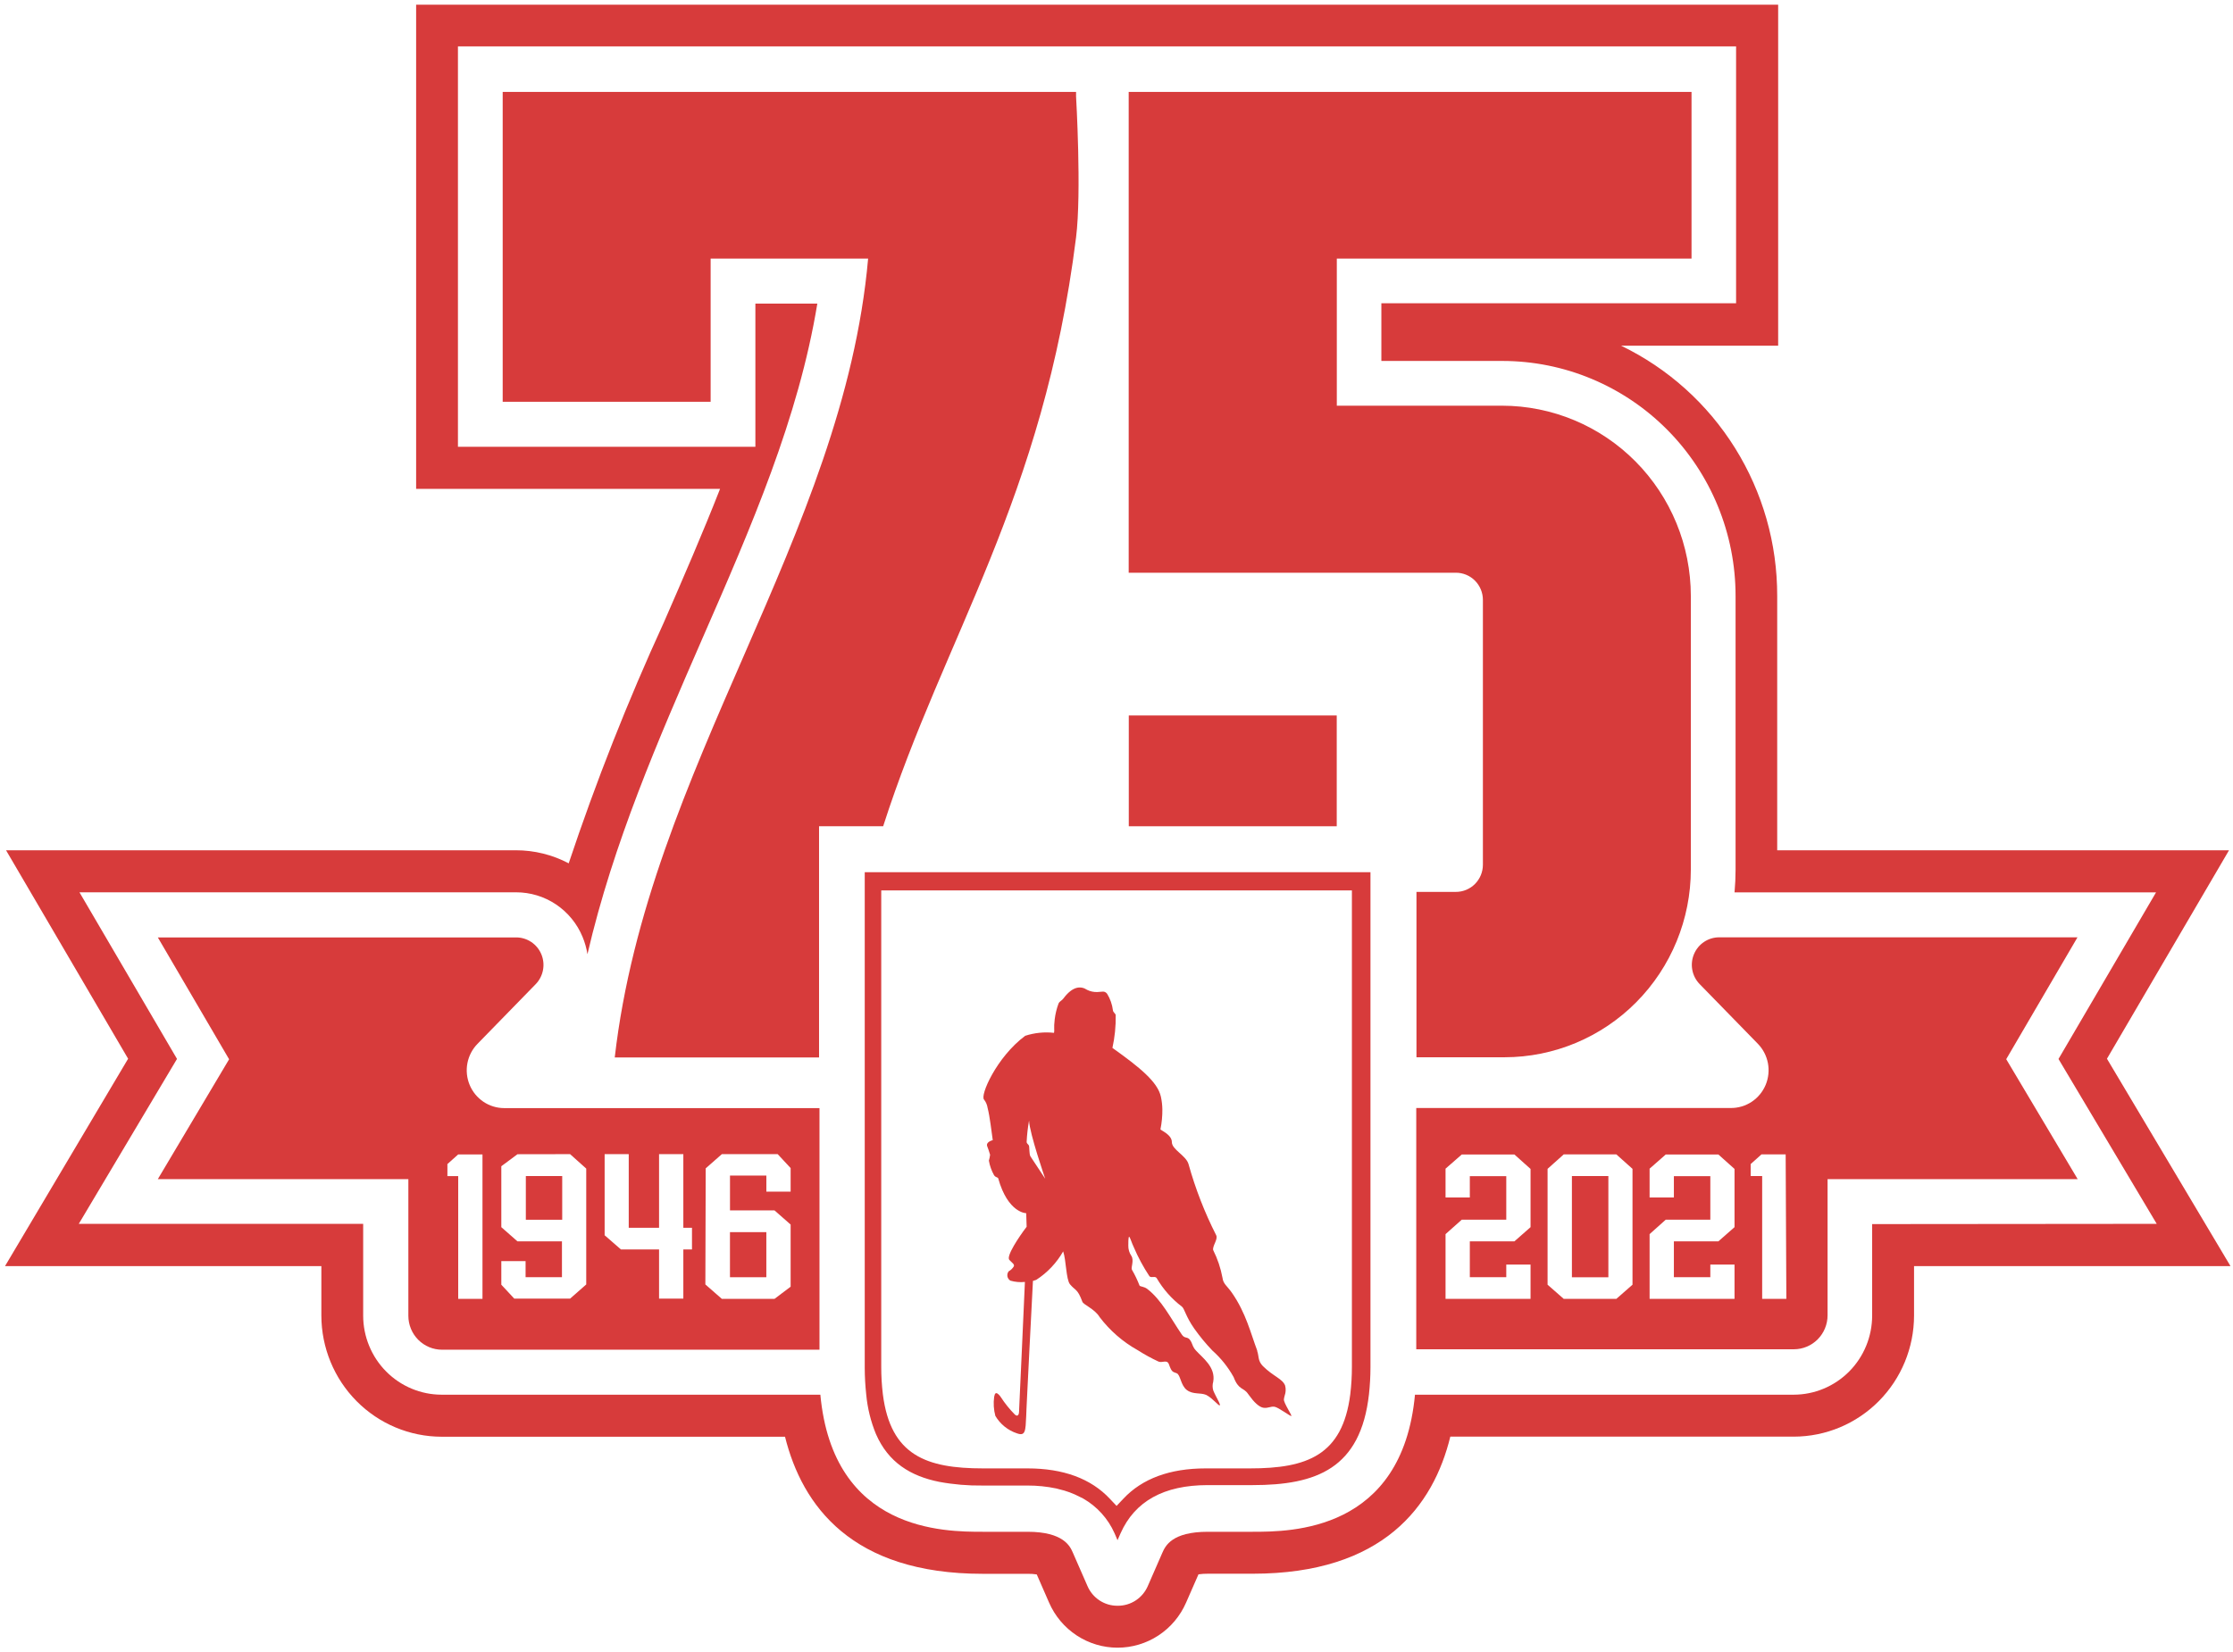 <svg width="177" height="131" viewBox="0 0 177 131" fill="none" xmlns="http://www.w3.org/2000/svg">
<path d="M106.07 69.152H68.544V108.446C68.546 109.151 68.585 109.856 68.661 110.557C68.76 111.639 69.021 112.7 69.435 113.704C70.414 115.947 72.174 117.037 74.461 117.492C75.59 117.7 76.737 117.797 77.885 117.782H81.439C82.212 117.779 82.983 117.857 83.74 118.017L83.945 118.072C84.517 118.202 85.069 118.406 85.588 118.679L85.856 118.811C86.957 119.439 87.831 120.406 88.348 121.571L88.581 122.116L88.821 121.571C89.951 119.031 92.245 117.748 95.73 117.748H99.284C104.338 117.748 107.857 116.444 108.515 110.523C108.591 109.821 108.63 109.116 108.631 108.411V69.152H106.063H106.07ZM107.159 83.837V108.363C107.161 109.096 107.117 109.829 107.029 110.557C106.412 115.388 103.605 116.423 99.079 116.423H95.566C92.731 116.423 90.539 117.23 89.04 118.831L88.506 119.397L87.972 118.831C86.472 117.23 84.281 116.423 81.446 116.423H77.926C73.427 116.423 70.599 115.395 69.982 110.557C69.894 109.829 69.85 109.096 69.852 108.363V70.595H107.159V83.837Z" fill="#D73B3B"/>
<path d="M88.437 80.476C88.396 80.331 88.238 80.269 88.218 80.11C88.16 79.639 88.001 79.187 87.752 78.785C87.533 78.529 87.368 78.647 86.978 78.654C86.699 78.665 86.421 78.606 86.17 78.481C85.67 78.15 85.02 78.184 84.287 79.171C84.171 79.337 83.979 79.385 83.903 79.572C83.755 79.972 83.654 80.389 83.602 80.814C83.513 81.538 83.602 81.676 83.547 81.89C82.777 81.805 81.998 81.885 81.26 82.125C78.987 83.816 77.652 86.886 78.008 87.19C78.152 87.377 78.246 87.598 78.281 87.832C78.473 88.57 78.59 89.736 78.692 90.399C78.692 90.399 78.138 90.523 78.247 90.868C78.337 91.094 78.414 91.324 78.48 91.558C78.461 91.715 78.429 91.87 78.384 92.021C78.453 92.423 78.59 92.81 78.788 93.166C78.912 93.373 79.096 93.325 79.124 93.428C79.898 96.189 81.343 96.189 81.343 96.189L81.377 97.265C80.76 98.073 79.733 99.612 80.007 99.894C80.281 100.177 80.397 100.219 80.37 100.391C80.27 100.563 80.126 100.704 79.952 100.798C79.908 100.854 79.877 100.919 79.86 100.988C79.843 101.057 79.841 101.129 79.853 101.199C79.867 101.269 79.894 101.336 79.935 101.394C79.976 101.452 80.028 101.501 80.089 101.537C80.463 101.645 80.853 101.68 81.24 101.64L81 107.002L80.836 110.577L80.774 111.957C80.774 112.095 80.692 112.385 80.439 112.15C80.024 111.729 79.652 111.267 79.329 110.77C79.28 110.695 79.223 110.625 79.158 110.563C79.001 110.404 78.898 110.439 78.85 110.563C78.829 110.626 78.813 110.691 78.802 110.756C78.733 111.259 78.766 111.771 78.898 112.261C79.282 112.913 79.888 113.403 80.603 113.641C81.288 113.889 81.288 113.461 81.343 112.261C81.343 112.095 81.377 111.474 81.418 110.604C81.459 109.735 81.52 108.438 81.596 107.03C81.678 105.305 81.781 103.372 81.877 101.558C81.965 101.536 82.052 101.508 82.137 101.475C83.018 100.906 83.751 100.132 84.273 99.218C84.513 99.908 84.499 101.44 84.814 101.827C85.246 102.344 85.41 102.165 85.793 103.207C85.882 103.455 86.773 103.773 87.163 104.428C87.98 105.503 89.008 106.395 90.183 107.051C90.712 107.389 91.263 107.691 91.833 107.955C92.141 108.079 92.518 107.754 92.662 108.189C92.888 108.817 92.963 108.755 93.271 108.879C93.579 109.003 93.579 109.838 94.079 110.211C94.579 110.584 95.147 110.397 95.613 110.598L95.682 110.639C96.12 110.874 96.599 111.474 96.681 111.426C96.764 111.377 96.544 111.032 96.353 110.639C96.284 110.508 96.223 110.37 96.168 110.239C96.102 110.013 96.102 109.774 96.168 109.549C96.373 108.382 95.312 107.651 94.798 107.078C94.704 106.982 94.627 106.87 94.572 106.747C94.203 105.719 94.011 106.291 93.675 105.808C92.778 104.49 92.059 103.048 90.936 102.192C90.683 101.999 90.402 102.02 90.327 101.93C90.16 101.496 89.959 101.076 89.724 100.674C89.621 100.515 89.916 99.929 89.676 99.57C89.513 99.331 89.43 99.046 89.436 98.756C89.436 97.458 89.573 98.266 89.868 98.88C90.212 99.688 90.629 100.462 91.114 101.192C91.278 101.35 91.566 101.137 91.689 101.344C92.202 102.221 92.881 102.988 93.689 103.6C93.888 103.759 93.997 104.387 94.654 105.325C95.092 105.945 95.575 106.531 96.099 107.078C96.775 107.679 97.344 108.391 97.784 109.183C98.188 110.246 98.558 109.976 98.927 110.515C98.958 110.564 98.992 110.61 99.03 110.653C99.379 111.143 99.804 111.577 100.167 111.619C100.53 111.66 100.722 111.488 101.03 111.536C101.338 111.584 102.29 112.309 102.358 112.268C102.427 112.226 101.735 111.212 101.769 110.949C101.781 110.849 101.801 110.75 101.831 110.653C101.923 110.396 101.935 110.116 101.865 109.852C101.653 109.307 100.92 109.128 100.098 108.306C99.688 107.886 99.797 107.506 99.653 107.12C99.656 107.106 99.656 107.092 99.653 107.078C99.153 105.767 98.77 104.104 97.647 102.496C97.257 101.937 96.962 101.806 96.901 101.309C96.759 100.544 96.51 99.802 96.161 99.108C96.099 98.763 96.565 98.259 96.401 97.935C95.486 96.133 94.752 94.245 94.209 92.297C94.011 91.607 92.888 91.151 92.888 90.551C92.888 89.95 91.977 89.612 91.984 89.536C92.091 89.014 92.141 88.482 92.135 87.949C92.129 87.612 92.09 87.277 92.018 86.948C91.758 85.775 90.347 84.63 88.177 83.084C88.366 82.228 88.454 81.352 88.437 80.476ZM81.678 91.683C81.569 91.503 81.609 90.923 81.555 90.82C81.5 90.716 81.377 90.668 81.377 90.53C81.405 89.965 81.469 89.403 81.568 88.846C81.609 89.868 82.849 93.456 82.849 93.456C82.849 93.456 81.781 91.848 81.678 91.683Z" fill="#D73B3B"/>
<path d="M85.295 18.82C85.74 15.266 85.295 7.648 85.295 7.648V7.289H39.846V31.856H56.329V20.504H68.812C66.854 42.587 51.371 60.853 48.728 83.84H64.923V65.511H70.004C74.825 50.467 82.686 39.661 85.295 18.82Z" fill="#D73B3B"/>
<path d="M117.543 47.562V68.561C117.543 69.132 117.317 69.68 116.917 70.084C116.516 70.487 115.973 70.714 115.406 70.714H112.277V83.826H119.255C123.173 83.824 126.93 82.254 129.699 79.462C132.469 76.669 134.025 72.882 134.025 68.934V47.252C134.023 43.252 132.447 39.418 129.641 36.589C126.836 33.761 123.031 32.17 119.063 32.166H105.963V20.504H134.08V7.289H89.467V45.409H115.392C115.674 45.407 115.953 45.462 116.214 45.569C116.475 45.676 116.712 45.835 116.912 46.035C117.112 46.235 117.27 46.473 117.379 46.735C117.487 46.997 117.543 47.278 117.543 47.562Z" fill="#D73B3B"/>
<path d="M37.847 82.764L42.455 78.037C42.756 77.73 42.959 77.341 43.04 76.918C43.121 76.495 43.076 76.058 42.91 75.66C42.745 75.263 42.466 74.924 42.11 74.687C41.754 74.449 41.335 74.323 40.908 74.324H12.51L18.16 83.985L12.51 93.488H32.369V104.322C32.369 105.036 32.65 105.72 33.151 106.225C33.652 106.73 34.331 107.013 35.039 107.013H64.957V87.857H39.963C39.378 87.856 38.806 87.681 38.319 87.354C37.833 87.027 37.453 86.562 37.227 86.019C37.001 85.475 36.939 84.876 37.049 84.297C37.16 83.718 37.437 83.185 37.847 82.764ZM38.244 102.983H36.32V93.246H35.464V92.294L36.32 91.528H38.244V102.983ZM55.939 92.632L57.219 91.507H61.643L62.67 92.611V94.481H60.746V93.205H57.863V95.965H61.389L62.67 97.09V102.017L61.389 102.983H57.219L55.911 101.838L55.939 92.632ZM47.927 91.507H49.837V97.345H52.241V91.507H54.165V97.345H54.85V99.064H54.165V102.963H52.241V99.064H49.221L47.927 97.939V91.507ZM45.188 91.507L46.468 92.653V101.838L45.188 102.963H40.764L39.737 101.858V99.988H41.661V101.265H44.544V98.422H41.017L39.737 97.297V92.466L41.017 91.514L45.188 91.507Z" fill="#D73B3B"/>
<path d="M127.488 93.244H124.598V101.27H127.488V93.244Z" fill="#D73B3B"/>
<path d="M159.024 83.978L164.673 74.316H136.276C135.848 74.315 135.43 74.441 135.074 74.679C134.717 74.917 134.439 75.255 134.273 75.653C134.108 76.05 134.062 76.487 134.143 76.91C134.224 77.333 134.428 77.722 134.728 78.029L139.337 82.756C139.747 83.177 140.024 83.711 140.135 84.291C140.245 84.87 140.182 85.47 139.956 86.014C139.729 86.558 139.348 87.022 138.86 87.349C138.372 87.675 137.799 87.849 137.214 87.849H112.261V106.978H142.192C142.901 106.978 143.58 106.694 144.081 106.19C144.581 105.685 144.863 105 144.863 104.287V93.487H164.687L159.024 83.978ZM121.32 97.296L120.04 98.421H116.506V101.264H119.396V100.263H121.32V102.982H114.582V97.848L115.869 96.703H119.396V93.252H116.506V94.943H114.582V92.659L115.869 91.534H120.04L121.32 92.68V97.296ZM129.401 101.858L128.12 102.982H123.95L122.669 101.858V92.673L123.95 91.527H128.12L129.401 92.673V101.858ZM137.488 97.296L136.207 98.421H132.681V101.264H135.57V100.263H137.488V102.982H130.756V97.848L132.037 96.703H135.57V93.252H132.681V94.943H130.756V92.659L132.037 91.534H136.207L137.488 92.68V97.296ZM141.596 102.982H139.679V93.245H138.768V92.293L139.624 91.527H141.542L141.596 102.982Z" fill="#D73B3B"/>
<path d="M60.744 97.691H57.861V101.266H60.744V97.691Z" fill="#D73B3B"/>
<path d="M105.957 57.078V56.727H105.6H89.823H89.474V57.078V65.511H105.957V57.078Z" fill="#D73B3B"/>
<path d="M167.009 83.942L176.685 67.414H140.871V47.25C140.879 43.103 139.721 39.038 137.531 35.527C135.341 32.016 132.209 29.202 128.498 27.41H140.947V0.373H32.985V38.762H57.075C55.706 42.254 54.179 45.773 52.611 49.369C49.76 55.587 47.246 61.957 45.078 68.449C43.783 67.767 42.342 67.411 40.881 67.414H0.479L10.155 83.942L0.397 100.386H25.473V104.306C25.477 106.853 26.482 109.294 28.269 111.094C30.056 112.895 32.478 113.908 35.005 113.912H62.225C63.594 119.398 67.525 124.781 77.893 124.781H81.447C81.692 124.776 81.937 124.793 82.179 124.829L83.159 127.072C83.622 128.133 84.382 129.035 85.346 129.668C86.309 130.301 87.435 130.638 88.585 130.638C89.736 130.638 90.861 130.301 91.825 129.668C92.788 129.035 93.549 128.133 94.012 127.072L94.998 124.822C95.246 124.786 95.495 124.77 95.745 124.774H99.292C109.659 124.774 113.617 119.391 114.96 113.905H142.193C144.719 113.901 147.141 112.888 148.927 111.087C150.713 109.286 151.717 106.845 151.718 104.299V100.386H176.802L167.009 83.942ZM148.397 97.053V104.313C148.395 105.974 147.74 107.567 146.574 108.742C145.408 109.916 143.828 110.577 142.179 110.579H112.159C111.145 121.441 102.312 121.448 99.292 121.448H95.745C92.876 121.448 92.369 122.579 92.129 123.124L90.986 125.74C90.784 126.211 90.45 126.612 90.023 126.892C89.597 127.172 89.098 127.318 88.589 127.313C88.079 127.319 87.579 127.171 87.152 126.89C86.726 126.609 86.391 126.206 86.192 125.733L85.035 123.09C84.823 122.607 84.309 121.448 81.447 121.448H77.893C74.866 121.448 66.039 121.448 65.026 110.579H35.005C33.357 110.577 31.776 109.916 30.611 108.742C29.445 107.567 28.789 105.974 28.787 104.313V97.033H6.245L14.03 83.956L6.299 70.747H40.908C42.033 70.746 43.134 71.079 44.071 71.707C45.008 72.335 45.74 73.228 46.174 74.274C46.359 74.716 46.49 75.18 46.564 75.654C48.618 66.814 52.179 58.65 55.644 50.694C59.568 41.723 63.293 33.159 64.786 24.07H59.876V35.422H36.299V3.679H137.612V24.043H109.495V28.618H119.082C123.985 28.618 128.688 30.581 132.156 34.075C135.623 37.569 137.571 42.309 137.571 47.25V68.953C137.571 69.561 137.543 70.161 137.489 70.754H170.899L163.168 83.962L170.954 97.033L148.397 97.053Z" fill="#D73B3B"/>
<path d="M44.564 93.244H41.681V96.708H44.564V93.244Z" fill="#D73B3B"/>
</svg>
